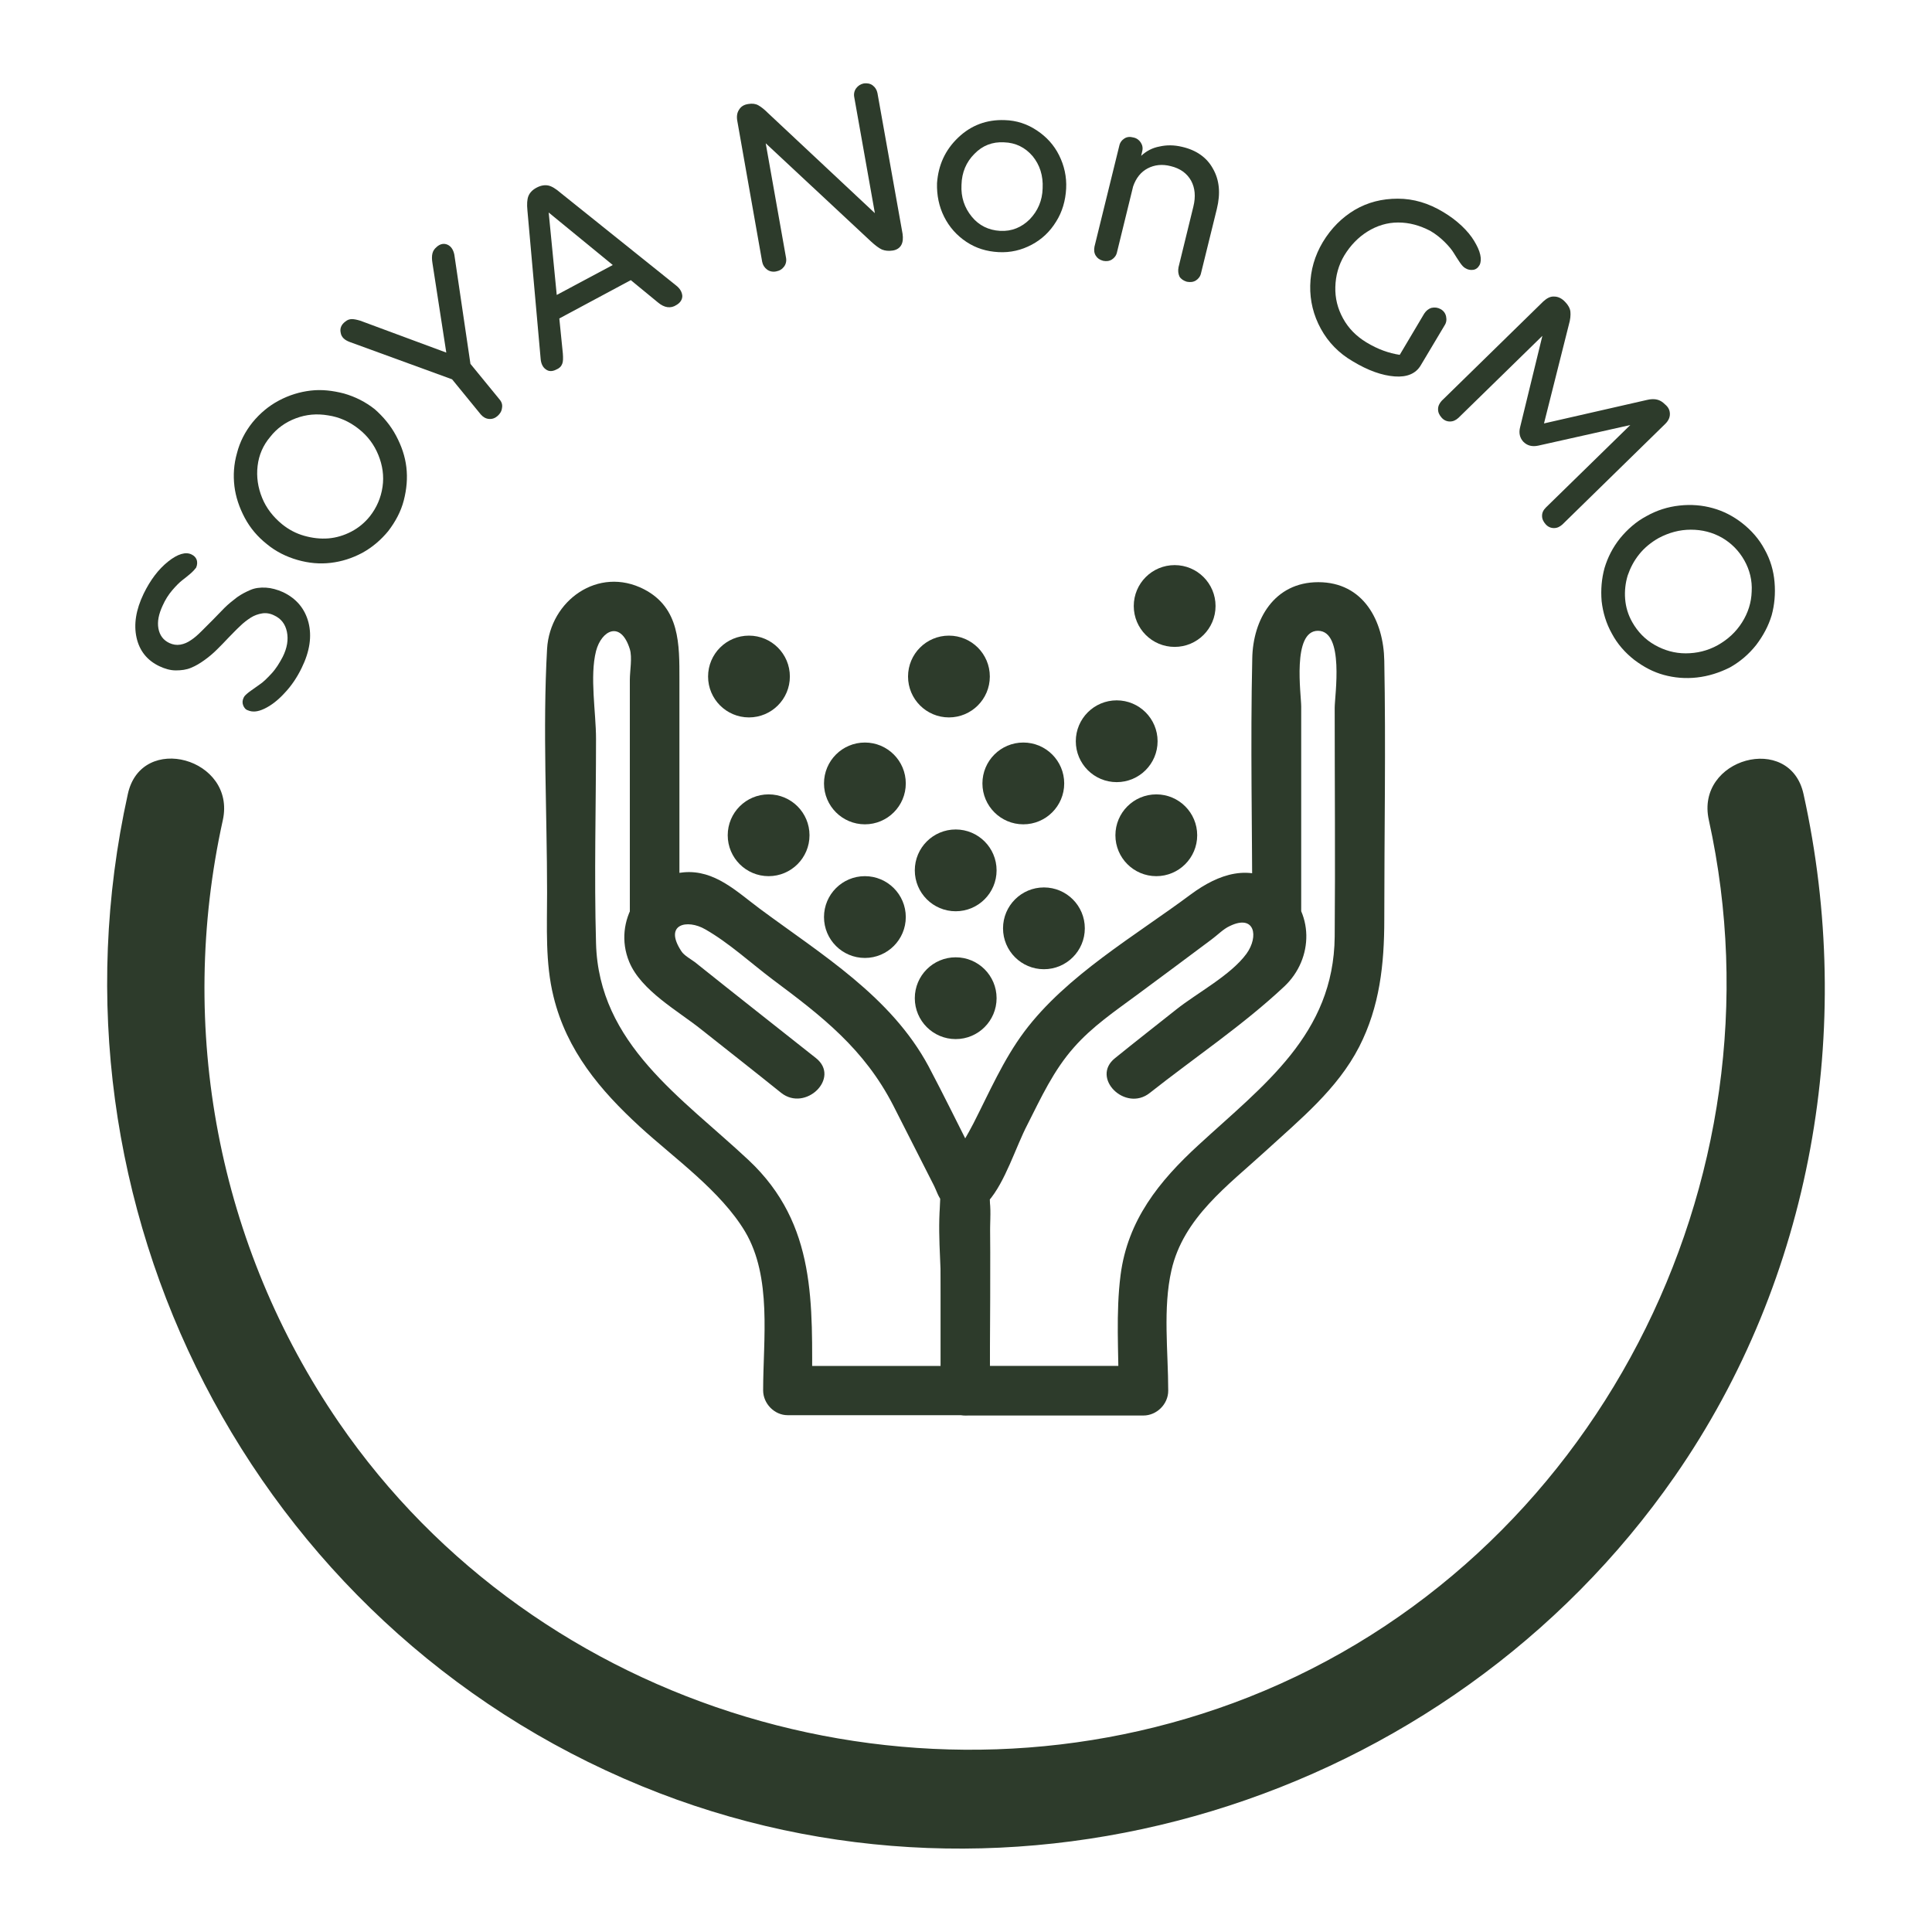 <?xml version="1.0" encoding="utf-8"?>
<!-- Generator: Adobe Illustrator 27.0.0, SVG Export Plug-In . SVG Version: 6.00 Build 0)  -->
<svg version="1.1" id="Capa_1" xmlns="http://www.w3.org/2000/svg" xmlns:xlink="http://www.w3.org/1999/xlink" x="0px" y="0px"
	 viewBox="0 0 60 60" style="enable-background:new 0 0 60 60;" xml:space="preserve">
<style type="text/css">
	.st0{fill:#2D3B2B;}
</style>
<g>
	<g>
		<g>
			<path class="st0" d="M7.55,21.9c-0.03-0.08-0.02-0.16,0.02-0.24c0.02-0.05,0.09-0.11,0.18-0.18c0.1-0.07,0.2-0.14,0.31-0.22
				c0.11-0.07,0.23-0.19,0.37-0.34c0.14-0.15,0.25-0.33,0.35-0.52c0.14-0.28,0.18-0.54,0.13-0.78c-0.05-0.24-0.18-0.41-0.4-0.51
				c-0.12-0.06-0.25-0.08-0.37-0.06s-0.24,0.06-0.35,0.13c-0.11,0.07-0.23,0.16-0.34,0.27c-0.12,0.11-0.23,0.23-0.35,0.35
				c-0.12,0.13-0.24,0.25-0.36,0.37c-0.12,0.12-0.25,0.23-0.39,0.33c-0.14,0.1-0.27,0.18-0.42,0.24c-0.14,0.06-0.3,0.08-0.47,0.08
				c-0.17,0-0.34-0.05-0.51-0.13c-0.38-0.18-0.62-0.48-0.71-0.89c-0.09-0.41-0.02-0.86,0.22-1.36c0.21-0.43,0.46-0.76,0.76-1
				c0.3-0.24,0.55-0.31,0.73-0.22c0.08,0.04,0.13,0.09,0.16,0.17c0.02,0.07,0.02,0.15-0.02,0.24C6.05,17.68,6,17.74,5.92,17.81
				c-0.08,0.07-0.17,0.14-0.26,0.21c-0.09,0.07-0.19,0.17-0.31,0.31c-0.12,0.14-0.22,0.3-0.3,0.48c-0.12,0.26-0.17,0.49-0.13,0.71
				c0.04,0.21,0.15,0.36,0.34,0.45c0.11,0.05,0.22,0.07,0.34,0.05c0.12-0.02,0.23-0.07,0.33-0.14c0.11-0.07,0.22-0.17,0.33-0.28
				c0.11-0.11,0.23-0.23,0.35-0.35c0.12-0.12,0.24-0.25,0.36-0.37c0.12-0.12,0.26-0.23,0.39-0.33c0.14-0.1,0.28-0.17,0.42-0.23
				c0.14-0.06,0.3-0.08,0.48-0.07c0.17,0.01,0.35,0.06,0.53,0.14c0.42,0.2,0.68,0.52,0.79,0.94c0.11,0.43,0.04,0.9-0.21,1.41
				c-0.14,0.29-0.32,0.56-0.53,0.78c-0.21,0.23-0.42,0.39-0.63,0.49c-0.21,0.1-0.37,0.11-0.51,0.05C7.63,22.04,7.58,21.98,7.55,21.9
				z"/>
		</g>
		<g>
			<path class="st0" d="M12.3,13.53c0.17,0.32,0.28,0.64,0.32,0.98c0.04,0.34,0.01,0.68-0.08,1.03c-0.09,0.35-0.26,0.66-0.48,0.95
				c-0.23,0.28-0.5,0.51-0.81,0.68c-0.32,0.17-0.64,0.27-0.98,0.31c-0.34,0.04-0.68,0.01-1.03-0.09c-0.35-0.1-0.67-0.26-0.95-0.49
				c-0.29-0.23-0.52-0.5-0.69-0.82c-0.17-0.32-0.28-0.65-0.32-0.98c-0.04-0.34-0.02-0.68,0.08-1.03c0.09-0.35,0.25-0.66,0.48-0.95
				c0.23-0.28,0.5-0.51,0.82-0.68c0.32-0.17,0.65-0.27,0.99-0.31c0.34-0.04,0.68,0,1.03,0.09c0.35,0.1,0.67,0.26,0.96,0.49
				C11.9,12.94,12.13,13.21,12.3,13.53z M10.19,12.9c-0.35-0.06-0.68-0.03-1,0.09s-0.59,0.31-0.8,0.58
				C8.17,13.83,8.04,14.13,8,14.47c-0.04,0.34,0.01,0.67,0.14,0.99s0.34,0.59,0.62,0.82c0.21,0.17,0.44,0.29,0.69,0.36
				c0.25,0.07,0.5,0.1,0.75,0.08c0.24-0.02,0.48-0.09,0.71-0.21c0.23-0.12,0.42-0.28,0.58-0.48c0.21-0.27,0.34-0.57,0.39-0.91
				s0-0.67-0.13-0.99c-0.13-0.32-0.33-0.59-0.61-0.81C10.85,13.09,10.53,12.95,10.19,12.9z"/>
		</g>
		<g>
			<path class="st0" d="M13.9,7.6c0.11,0.05,0.18,0.16,0.21,0.31l0.5,3.39l0.9,1.1c0.07,0.08,0.1,0.17,0.08,0.27
				c-0.01,0.1-0.06,0.18-0.14,0.25c-0.08,0.07-0.17,0.1-0.27,0.09c-0.1-0.01-0.18-0.06-0.25-0.14l-0.89-1.09l-3.18-1.16
				c-0.16-0.06-0.26-0.15-0.28-0.29c-0.03-0.13,0.02-0.25,0.14-0.34c0.07-0.06,0.14-0.08,0.21-0.08c0.07,0,0.16,0.02,0.26,0.05
				l2.67,0.99l-0.43-2.78c-0.02-0.12-0.02-0.22,0-0.3c0.02-0.08,0.06-0.14,0.13-0.2C13.67,7.57,13.79,7.55,13.9,7.6z"/>
		</g>
		<g>
			<path class="st0" d="M21.19,9.19c0,0.11-0.06,0.21-0.18,0.28c-0.18,0.12-0.38,0.09-0.58-0.08l-0.84-0.69l-2.22,1.19l0.11,1.09
				c0.01,0.14,0.01,0.25-0.02,0.32c-0.03,0.08-0.09,0.14-0.19,0.18c-0.12,0.06-0.23,0.06-0.32-0.01c-0.09-0.06-0.15-0.18-0.16-0.33
				l-0.41-4.6c-0.02-0.2-0.01-0.35,0.03-0.45c0.04-0.1,0.12-0.19,0.25-0.26c0.13-0.07,0.25-0.09,0.36-0.07
				c0.11,0.02,0.24,0.1,0.39,0.23l3.58,2.87C21.12,8.96,21.18,9.07,21.19,9.19z M19.03,8.23L17.04,6.6l0.25,2.56L19.03,8.23z"/>
		</g>
		<g>
			<path class="st0" d="M27.1,2.65c0.08,0.06,0.13,0.14,0.15,0.24l0.78,4.37c0.02,0.14,0.01,0.26-0.04,0.35s-0.14,0.15-0.26,0.17
				c-0.13,0.02-0.24,0.01-0.34-0.03c-0.09-0.04-0.21-0.13-0.34-0.25l-3.27-3.05L24.41,8c0.02,0.1,0,0.2-0.06,0.28
				c-0.06,0.08-0.14,0.13-0.25,0.15c-0.1,0.02-0.2,0-0.28-0.06c-0.08-0.06-0.13-0.14-0.15-0.24L22.9,3.77
				c-0.03-0.15-0.01-0.27,0.05-0.36c0.06-0.1,0.15-0.16,0.29-0.18c0.12-0.02,0.22-0.01,0.31,0.04c0.09,0.05,0.19,0.13,0.3,0.24
				l3.32,3.11l-0.64-3.6c-0.02-0.1,0-0.2,0.06-0.28c0.06-0.08,0.14-0.13,0.24-0.15C26.92,2.58,27.02,2.59,27.1,2.65z"/>
		</g>
		<g>
			<path class="st0" d="M29.76,4.27c0.4-0.38,0.88-0.56,1.44-0.54c0.37,0.01,0.7,0.12,1,0.32s0.53,0.45,0.69,0.77
				c0.16,0.32,0.24,0.67,0.22,1.04s-0.12,0.72-0.31,1.02c-0.19,0.31-0.44,0.55-0.76,0.72s-0.66,0.25-1.03,0.23
				c-0.37-0.02-0.7-0.12-1-0.32c-0.3-0.2-0.53-0.46-0.69-0.78c-0.16-0.32-0.23-0.67-0.22-1.04C29.14,5.13,29.35,4.66,29.76,4.27z
				 M32.07,4.85c-0.23-0.27-0.53-0.42-0.89-0.43c-0.36-0.02-0.67,0.1-0.92,0.36c-0.25,0.25-0.39,0.57-0.4,0.96
				c-0.02,0.38,0.09,0.71,0.32,0.99C30.4,7,30.7,7.15,31.06,7.17c0.36,0.02,0.67-0.11,0.92-0.36c0.25-0.26,0.39-0.58,0.4-0.96
				C32.4,5.45,32.29,5.12,32.07,4.85z"/>
		</g>
		<g>
			<path class="st0" d="M37.67,5.24c0.2,0.35,0.24,0.76,0.12,1.25l-0.49,1.99c-0.02,0.1-0.08,0.18-0.16,0.23
				c-0.08,0.05-0.17,0.06-0.28,0.04c-0.1-0.03-0.18-0.08-0.23-0.16C36.59,8.5,36.58,8.41,36.6,8.3l0.46-1.88
				c0.08-0.32,0.05-0.59-0.07-0.81c-0.13-0.23-0.34-0.38-0.63-0.45c-0.27-0.07-0.51-0.04-0.72,0.07c-0.21,0.11-0.36,0.3-0.45,0.56
				l-0.5,2.04c-0.02,0.1-0.08,0.18-0.16,0.23c-0.08,0.05-0.17,0.06-0.27,0.04c-0.11-0.03-0.18-0.08-0.23-0.16s-0.06-0.17-0.04-0.28
				l0.77-3.13c0.02-0.1,0.08-0.18,0.16-0.23c0.08-0.05,0.17-0.06,0.28-0.03c0.1,0.02,0.18,0.08,0.23,0.16
				c0.05,0.08,0.07,0.17,0.04,0.28l-0.03,0.13c0.16-0.15,0.35-0.25,0.57-0.29c0.22-0.05,0.45-0.05,0.7,0.01
				C37.15,4.66,37.48,4.89,37.67,5.24z"/>
		</g>
		<g>
			<path class="st0" d="M41.47,8.91c-0.01,0.35,0.07,0.67,0.24,0.98c0.17,0.31,0.41,0.55,0.72,0.74c0.36,0.22,0.71,0.34,1.04,0.39
				l0.76-1.28c0.06-0.09,0.13-0.15,0.23-0.18c0.1-0.02,0.19-0.01,0.28,0.04c0.09,0.05,0.15,0.13,0.17,0.23s0.01,0.19-0.05,0.28
				l-0.74,1.24c-0.15,0.25-0.42,0.37-0.81,0.34c-0.39-0.03-0.82-0.18-1.3-0.47c-0.43-0.25-0.76-0.59-0.99-1.01
				c-0.23-0.42-0.34-0.87-0.33-1.34c0.01-0.48,0.14-0.93,0.39-1.35c0.26-0.43,0.59-0.76,0.99-1c0.41-0.24,0.85-0.35,1.34-0.35
				c0.49,0,0.96,0.14,1.42,0.42c0.2,0.12,0.39,0.26,0.56,0.42c0.17,0.16,0.3,0.32,0.39,0.47c0.09,0.15,0.16,0.29,0.19,0.43
				c0.03,0.13,0.02,0.24-0.02,0.32c-0.05,0.09-0.12,0.14-0.2,0.15c-0.08,0.01-0.16,0-0.24-0.05c-0.06-0.03-0.12-0.1-0.18-0.19
				c-0.06-0.09-0.12-0.18-0.18-0.28s-0.15-0.21-0.28-0.34c-0.13-0.13-0.28-0.25-0.45-0.35C44.09,7,43.77,6.91,43.42,6.91
				c-0.34,0-0.66,0.1-0.95,0.28c-0.29,0.18-0.53,0.43-0.72,0.74C41.57,8.23,41.48,8.56,41.47,8.91z"/>
		</g>
		<g>
			<path class="st0" d="M51.86,12.86c0,0.11-0.05,0.21-0.14,0.3l-3.2,3.13c-0.08,0.07-0.16,0.11-0.26,0.11
				c-0.1,0-0.19-0.04-0.26-0.12c-0.07-0.08-0.11-0.16-0.11-0.26c0-0.1,0.04-0.18,0.12-0.26l2.62-2.56l-2.86,0.64
				c-0.19,0.04-0.34,0-0.46-0.12c-0.11-0.12-0.15-0.27-0.1-0.46l0.69-2.83l-2.61,2.55c-0.08,0.07-0.16,0.11-0.26,0.11
				c-0.1,0-0.19-0.04-0.26-0.12c-0.07-0.08-0.11-0.16-0.11-0.26c0-0.1,0.04-0.18,0.11-0.26l3.16-3.09c0.11-0.1,0.22-0.16,0.34-0.15
				c0.12,0,0.24,0.06,0.34,0.17c0.09,0.09,0.15,0.2,0.16,0.3c0.01,0.11,0,0.24-0.05,0.41l-0.77,3.06l3.2-0.73
				c0.12-0.03,0.23-0.03,0.31-0.01c0.09,0.02,0.17,0.07,0.25,0.15C51.82,12.65,51.86,12.75,51.86,12.86z"/>
		</g>
		<g>
			<path class="st0" d="M52.7,21.04c-0.36,0.04-0.7,0.01-1.03-0.08c-0.33-0.09-0.63-0.25-0.92-0.47c-0.28-0.22-0.52-0.49-0.69-0.81
				c-0.18-0.32-0.28-0.66-0.32-1.01c-0.03-0.36,0-0.7,0.09-1.03c0.1-0.33,0.25-0.63,0.48-0.92c0.23-0.28,0.5-0.52,0.82-0.69
				c0.32-0.18,0.66-0.29,1.03-0.33c0.36-0.04,0.71-0.01,1.03,0.08c0.33,0.09,0.64,0.25,0.92,0.47c0.28,0.22,0.52,0.49,0.69,0.81
				c0.18,0.32,0.28,0.66,0.31,1.02c0.03,0.36,0,0.7-0.09,1.03c-0.1,0.33-0.26,0.63-0.48,0.92c-0.23,0.29-0.5,0.52-0.82,0.7
				C53.4,20.89,53.06,21,52.7,21.04z M54.1,19.33c0.19-0.3,0.29-0.62,0.3-0.96c0.02-0.34-0.06-0.67-0.23-0.97
				c-0.17-0.3-0.4-0.53-0.69-0.7c-0.3-0.17-0.62-0.25-0.97-0.25c-0.35,0-0.68,0.09-1,0.26c-0.23,0.13-0.44,0.3-0.6,0.5
				c-0.17,0.21-0.28,0.43-0.36,0.66c-0.07,0.23-0.1,0.48-0.08,0.73c0.02,0.25,0.09,0.49,0.22,0.72c0.17,0.3,0.4,0.54,0.7,0.71
				c0.3,0.17,0.62,0.26,0.96,0.26c0.35,0,0.68-0.08,0.99-0.25C53.66,19.86,53.91,19.63,54.1,19.33z"/>
		</g>
	</g>
	<g>
		<g>
			<path class="st0" d="M53.07,25.47c2.47,11.21-3.55,23-14.3,27.24c-10.13,3.99-22.07,0.47-28.25-8.54
				c-3.75-5.47-5.03-12.23-3.6-18.7c0.42-1.92-2.53-2.74-2.95-0.81C1.15,37.4,7.82,50.5,19.93,55.47
				c11.51,4.73,25.02,0.54,32.08-9.62c4.28-6.16,5.61-13.91,4-21.19C55.59,22.74,52.64,23.55,53.07,25.47L53.07,25.47z"/>
		</g>
	</g>
	<g>
		<g>
			<path class="st0" d="M21.1,28.36c0-2.42,0-4.84,0-7.26c0-1.08,0.02-2.22-1.1-2.8c-1.42-0.73-2.92,0.35-3.01,1.85
				c-0.14,2.51,0,5.06,0,7.57c0,1.08-0.06,2.18,0.2,3.23c0.41,1.68,1.45,2.91,2.68,4.04c1.07,0.98,2.51,1.99,3.27,3.26
				c0.84,1.42,0.56,3.34,0.56,4.93c0,0.41,0.35,0.77,0.76,0.77c1.84,0,3.68,0,5.52,0c0.41,0,0.76-0.35,0.76-0.77
				c0-1.91,0.03-3.82,0-5.73c-0.01-0.65-0.24-1.07-0.54-1.65c-0.45-0.89-0.89-1.79-1.36-2.68c-1.17-2.18-3.32-3.47-5.26-4.91
				c-0.71-0.53-1.39-1.2-2.34-1.12c-1.34,0.12-2.22,1.52-1.7,2.78c0.37,0.9,1.53,1.53,2.25,2.11c0.82,0.65,1.65,1.3,2.47,1.96
				c0.76,0.6,1.85-0.47,1.08-1.08c-1.25-0.99-2.51-1.98-3.76-2.98c-0.12-0.09-0.34-0.21-0.42-0.34c-0.56-0.85,0.19-1,0.74-0.68
				c0.74,0.42,1.43,1.06,2.11,1.57c1.53,1.14,2.83,2.15,3.73,3.9c0.42,0.83,0.85,1.67,1.27,2.5c0.07,0.14,0.13,0.34,0.23,0.45
				c0.19,0.21-0.05-0.05-0.03-0.23c-0.03,0.22,0,0.47,0,0.69c0,1.81,0,3.63,0,5.44c0.25-0.25,0.51-0.51,0.76-0.76
				c-1.84,0-3.68,0-5.52,0c0.26,0.26,0.51,0.51,0.77,0.76c0-2.67,0.16-5.15-1.97-7.15c-2.07-1.94-4.66-3.61-4.74-6.74
				c-0.06-2.11,0-4.24,0-6.35c0-0.81-0.2-1.93,0-2.72c0.17-0.65,0.77-0.96,1.05-0.06c0.08,0.26,0,0.68,0,0.95c0,2.42,0,4.84,0,7.26
				C19.57,29.34,21.1,29.34,21.1,28.36L21.1,28.36z"/>
		</g>
	</g>
	<g>
		<g>
			<path class="st0" d="M40.41,28.36c0-2.14,0-4.28,0-6.42c0-0.37-0.29-2.35,0.52-2.35c0.83,0,0.52,2.02,0.52,2.39
				c0,2.37,0.02,4.74,0,7.11c-0.03,3.03-2.21,4.61-4.23,6.47c-1.22,1.12-2.2,2.33-2.42,4.04c-0.15,1.17-0.06,2.4-0.06,3.58
				c0.26-0.25,0.51-0.51,0.76-0.76c-1.84,0-3.68,0-5.52,0c0.26,0.26,0.51,0.51,0.76,0.76c0-1.6,0-3.2,0-4.8c0-0.35,0.04-0.71,0-1.06
				c-0.01-0.08,0.01-0.16,0-0.24c-0.01-0.04-0.22,0.42-0.05,0.23c0.53-0.6,0.85-1.68,1.22-2.39c0.42-0.83,0.81-1.68,1.44-2.39
				c0.57-0.65,1.28-1.13,1.97-1.64c0.77-0.57,1.54-1.14,2.3-1.71c0.18-0.13,0.37-0.33,0.57-0.42c0.78-0.38,0.91,0.32,0.52,0.86
				c-0.49,0.67-1.54,1.22-2.18,1.73c-0.63,0.5-1.27,1-1.9,1.51c-0.77,0.61,0.32,1.69,1.08,1.08c1.38-1.09,2.89-2.1,4.17-3.3
				c0.93-0.87,0.94-2.35-0.1-3.14c-0.95-0.72-1.95-0.35-2.79,0.27c-1.73,1.29-3.87,2.52-5.18,4.27c-0.65,0.87-1.09,1.89-1.58,2.85
				c-0.34,0.67-0.9,1.43-1,2.19c-0.14,1.01,0,2.14,0,3.16c0,0.98,0,1.97,0,2.95c0,0.41,0.35,0.77,0.76,0.77c1.84,0,3.68,0,5.52,0
				c0.41,0,0.77-0.35,0.77-0.77c0-1.21-0.17-2.56,0.1-3.74c0.37-1.63,1.75-2.63,2.92-3.7c1.08-0.99,2.23-1.92,2.91-3.24
				c0.64-1.25,0.78-2.57,0.78-3.95c0-2.68,0.05-5.36,0-8.04c-0.02-1.23-0.64-2.44-2.05-2.44c-1.37,0-2.03,1.16-2.05,2.37
				c-0.06,2.64,0,5.29,0,7.93C38.88,29.34,40.41,29.34,40.41,28.36L40.41,28.36z"/>
		</g>
	</g>
	<g>
		<circle class="st0" cx="29.68" cy="31" r="1.27"/>
	</g>
	<g>
		<circle class="st0" cx="35.91" cy="25.94" r="1.27"/>
	</g>
	<g>
		<circle class="st0" cx="29.68" cy="27.03" r="1.27"/>
	</g>
	<g>
		<circle class="st0" cx="23.87" cy="25.94" r="1.27"/>
	</g>
	<g>
		<circle class="st0" cx="26.86" cy="24.33" r="1.27"/>
	</g>
	<g>
		<circle class="st0" cx="34.68" cy="23.02" r="1.27"/>
	</g>
	<g>
		<circle class="st0" cx="23.26" cy="21.01" r="1.27"/>
	</g>
	<g>
		<circle class="st0" cx="36.48" cy="18.82" r="1.27"/>
	</g>
	<g>
		<circle class="st0" cx="29.47" cy="21.01" r="1.27"/>
	</g>
	<g>
		<circle class="st0" cx="31.78" cy="24.33" r="1.27"/>
	</g>
	<g>
		<circle class="st0" cx="32.42" cy="28.83" r="1.27"/>
	</g>
	<g>
		<circle class="st0" cx="26.86" cy="28.48" r="1.27"/>
	</g>
</g>
</svg>
